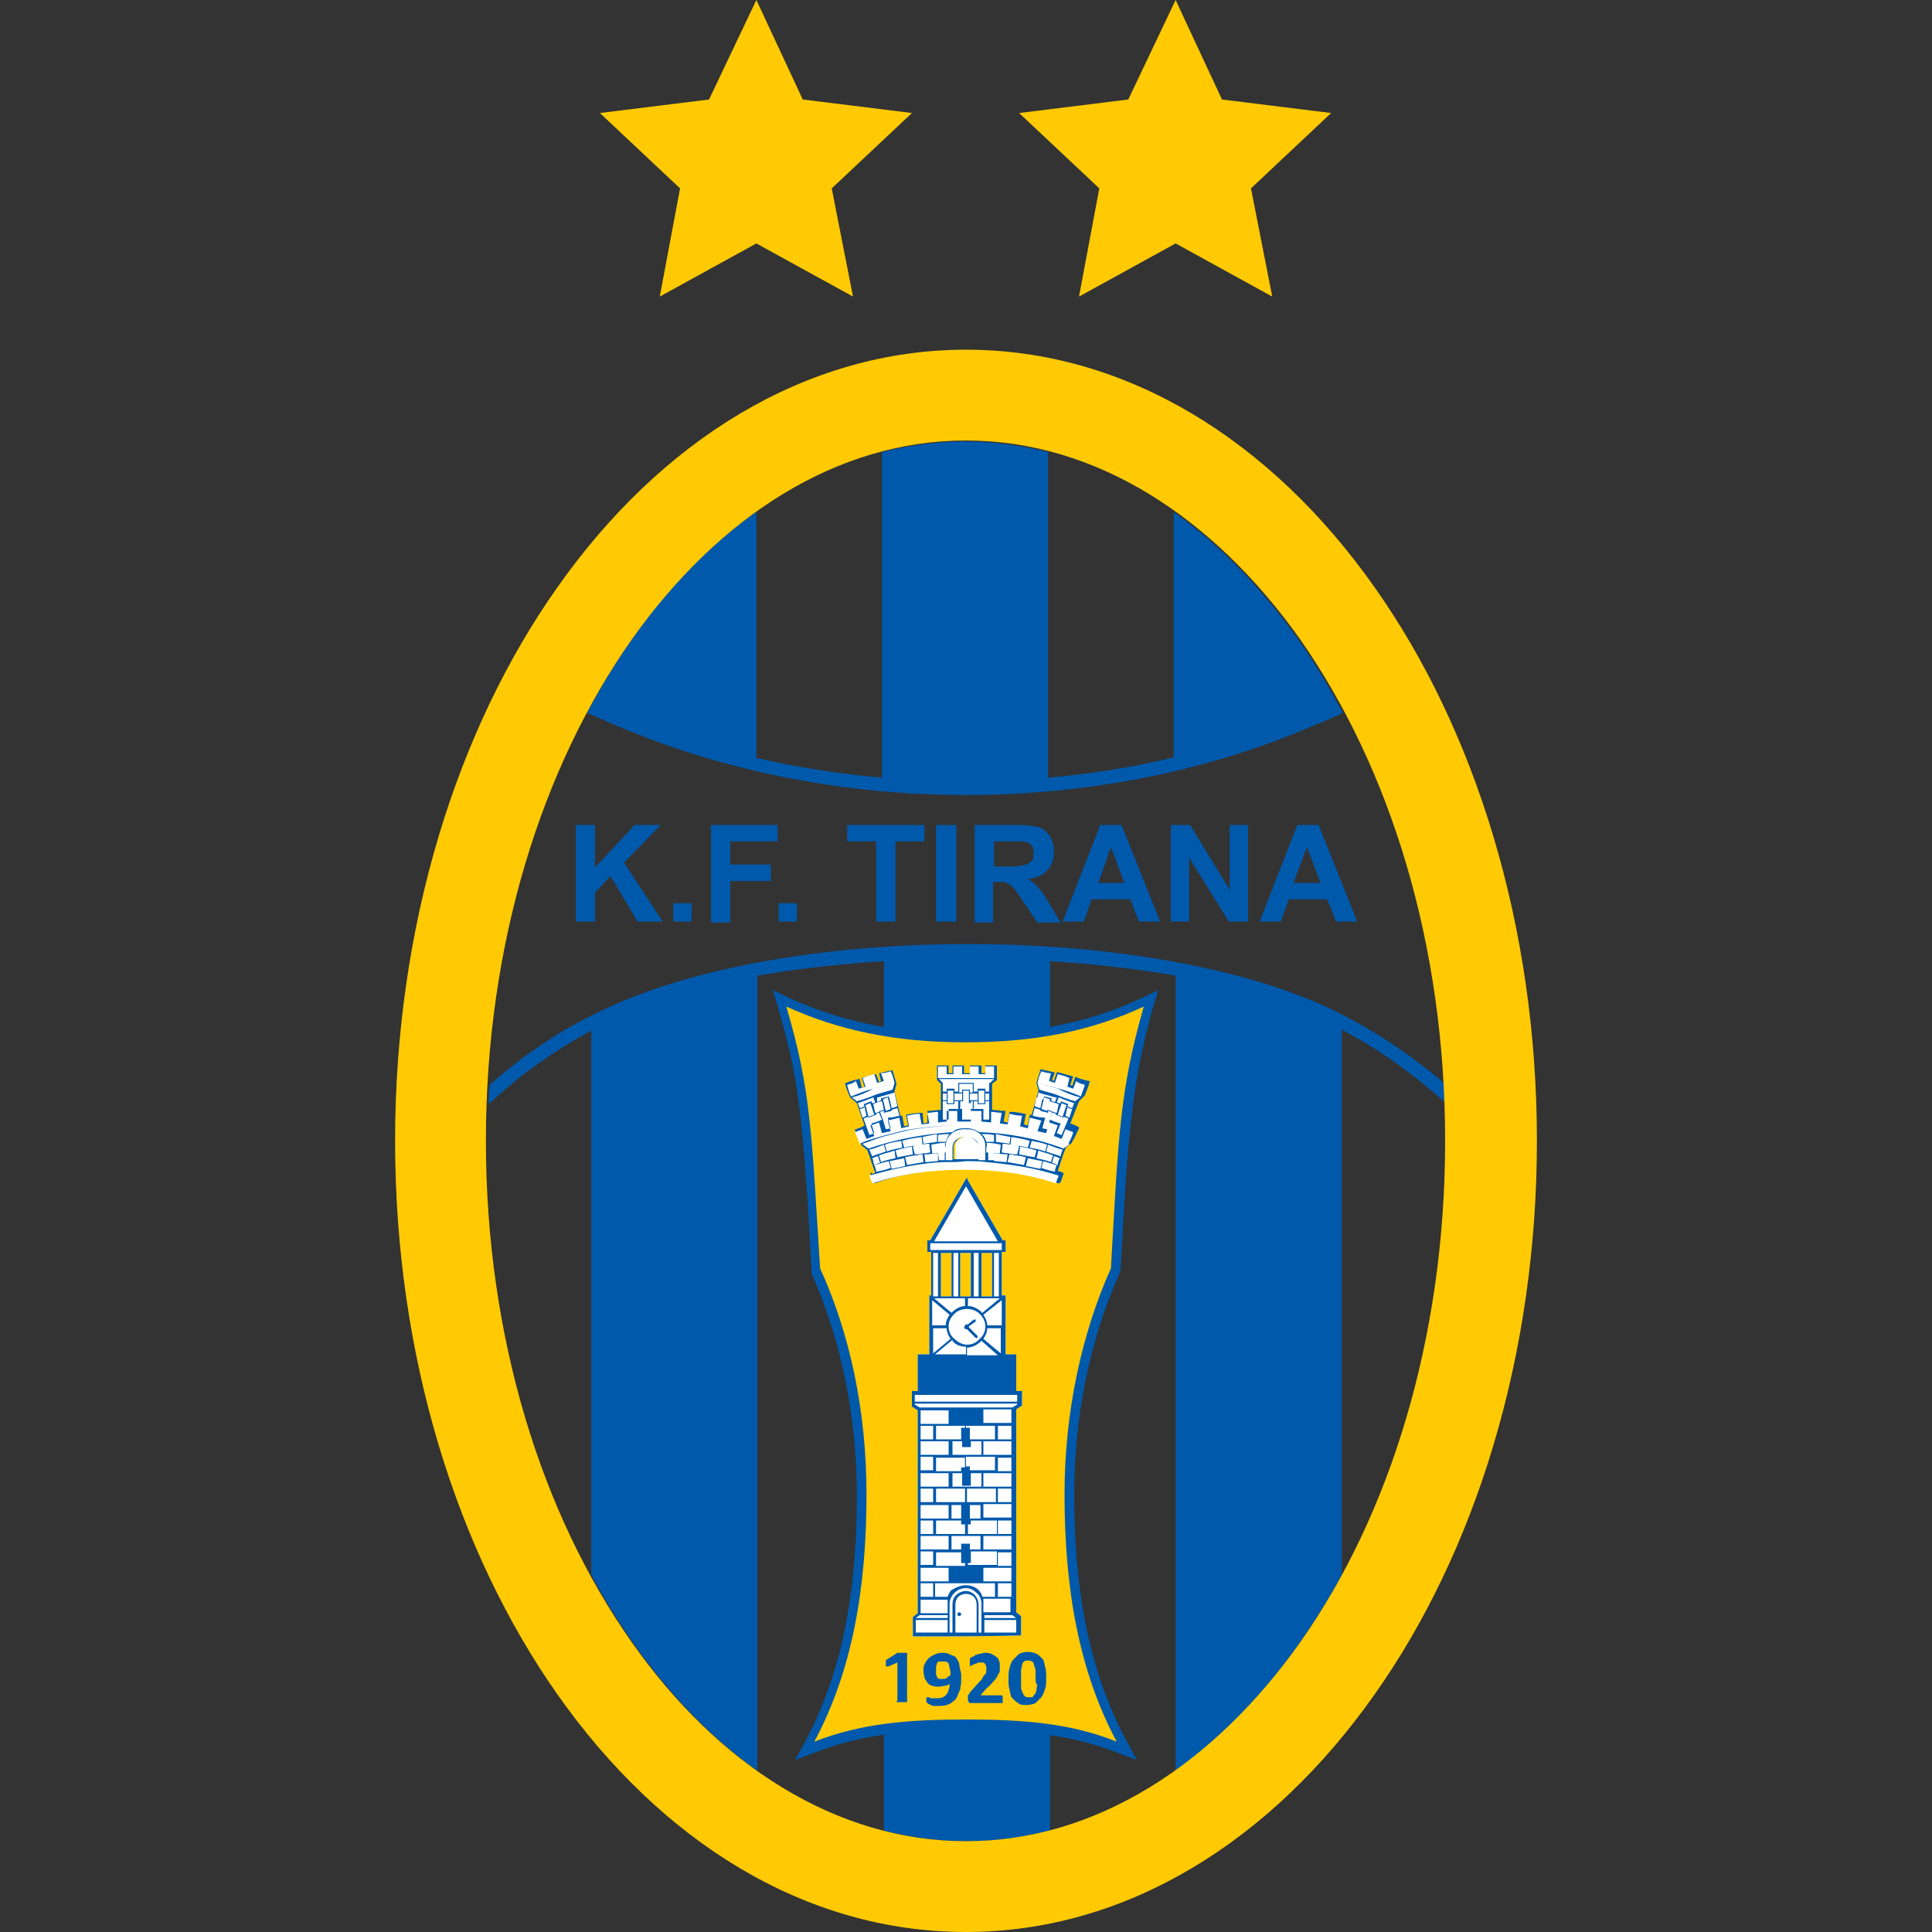 <?xml version="1.0" encoding="utf-8"?>
<!-- Generator: Adobe Illustrator 21.1.0, SVG Export Plug-In . SVG Version: 6.00 Build 0)  -->
<svg version="1.1" id="Layer_1" xmlns="http://www.w3.org/2000/svg" xmlns:xlink="http://www.w3.org/1999/xlink" x="0px" y="0px"
	 viewBox="0 0 200 200" style="enable-background:new 0 0 200 200;" xml:space="preserve">
<rect x="0" y="0" width="200" height="200" fill="#333333" stroke="none"/>
<style type="text/css">
	.st0{fill:#0059AB;}
	.st1{fill:#FFCA03;}
	.st2{fill:#FFFFFF;}
</style>
<g id="_x3C_Group_x3E_">
	<path class="st0" d="M138.9,106.6V163c-1.3,2.5-2.8,4.8-4.3,7c-3.8,5.4-8.1,9.9-12.9,13.3V101c-4-0.7-8.4-1.2-13-1.5v90
		c-2.8,0.7-5.7,1.1-8.6,1.1c-2.9,0-5.8-0.4-8.6-1.1v-90c-4.7,0.3-9,0.8-13.1,1.5v82.3c-4.8-3.4-9.1-7.9-12.9-13.3
		c-1.5-2.2-3-4.5-4.3-7v-56.3c-3.7,2-7.3,4.5-10.6,7.6c0-0.7,0-1.3,0.1-2c3.6-3.2,7.4-5.7,11.4-7.6c19-9.3,57.2-9.3,76.2,0
		c4,2,7.8,4.5,11.4,7.6c0,0.7,0.1,1.3,0.1,2C146.2,111.1,142.7,108.6,138.9,106.6z M64.5,75.4c-1.3-0.5-2.5-1.1-3.7-1.6
		c0.2-0.4,0.4-0.9,0.7-1.3c1.2-2.2,2.5-4.3,3.9-6.3c3.7-5.4,8.1-9.8,12.9-13.2v25.4l-0.2,0c4.2,1,8.6,1.7,13.2,2.1V46.8
		c2.8-0.7,5.7-1.1,8.6-1.1c2.9,0,5.8,0.4,8.6,1.1v33.7c4.6-0.4,8.9-1.1,13-2.1V53c4.8,3.4,9.1,7.9,12.9,13.2c1.4,2,2.7,4.1,3.9,6.3
		l0,0c0.2,0.4,0.5,0.8,0.7,1.3c-1.2,0.6-2.5,1.1-3.7,1.6C113.5,84.6,86.5,84.6,64.5,75.4z"/>
	<path class="st1" d="M100,36.2c16.6,0,31.6,9.4,42.3,24.6c10.4,14.7,16.8,35,16.8,57.3c0,22.3-6.4,42.6-16.8,57.3
		C131.6,190.6,116.6,200,100,200c-16.7,0-31.6-9.4-42.3-24.6c-10.4-14.8-16.8-35-16.8-57.3c0-22.3,6.4-42.6,16.8-57.3
		C68.4,45.6,83.4,36.2,100,36.2z M134.6,66.2c-9-12.7-21.2-20.6-34.6-20.6c-13.4,0-25.6,7.9-34.6,20.6
		c-9.3,13.2-15.1,31.5-15.1,51.9s5.8,38.7,15.1,51.9c8.9,12.7,21.2,20.6,34.6,20.6c13.4,0,25.6-7.9,34.6-20.6
		c9.3-13.2,15-31.5,15-51.9S143.9,79.5,134.6,66.2z"/>
	<g>
		<path class="st0" d="M84,131.4c-0.2-3.8-0.4-7.6-0.7-11.3c-0.2-2.6-0.5-5.3-0.9-7.9c-0.4-2.6-1.1-5.2-1.8-7.7l-0.6-2l1.9,0.9
			c5.8,2.6,11.7,3.6,18.1,3.6c6.3,0,12.2-0.9,18-3.6l1.9-0.9l-0.6,2c-0.7,2.5-1.3,5.1-1.7,7.7c-0.4,2.6-0.7,5.3-0.9,7.9
			c-0.3,3.8-0.5,7.6-0.7,11.3v0.2l-0.1,0.2c-3.2,7.2-4.7,15.1-4.7,23c0,8.7,1.2,17.4,5.3,25.2l1.2,2.2l-2.4-0.9
			c-5-1.9-10.1-2.2-15.3-2.2c-5.3,0-10.4,0.3-15.3,2.2l-2.4,0.9l1.2-2.2c4.1-7.8,5.2-16.5,5.2-25.2c0-7.8-1.5-15.8-4.7-23l0-0.2
			L84,131.4z"/>
		<path class="st1" d="M100,178c-6,0-10.9,0.4-15.7,2.3c3.9-7.3,5.4-15.8,5.4-25.6c0-8.6-1.7-16.6-4.8-23.4
			c-0.9-13.9-0.9-18.3-3.5-27.1c5.3,2.4,11.1,3.7,18.5,3.7c7.4,0,13.1-1.2,18.5-3.7c-2.5,8.8-2.6,13.2-3.4,27.1
			c-3,6.7-4.8,14.8-4.8,23.4c0,9.8,1.5,18.3,5.4,25.6C110.9,178.4,106,178,100,178z"/>
	</g>
	<g>
		<path class="st2" d="M94.5,169.4v-2L95,167v-21l-0.6-0.4V144H95v-3.8h1.2v-6.1h0.2v-4.5H96v-1.2h0.3l3.6-6.2l0.2-0.3l0.1,0.3
			l3.6,6.2h0.3v1.2h-0.4v4.5h0.4v6.1h1.1v3.8h0.6v1.5l-0.6,0.4v21l0.5,0.4v2C101.8,169.4,98.2,169.4,94.5,169.4z M102.7,129.7h-1.1
			v4.5h1.1V129.7z M98.5,129.7h-1.1v4.5h1.1V129.7z M100.5,129.7h-1.1v4.5h1.1V129.7z"/>
		<path class="st0" d="M103.1,141.2v1.3h-3v-1.3H103.1z M104.7,144.1h-2.9v-1.4h2.9V144.1z M95.3,142.7h2.9v1.4h-2.9V142.7z
			 M95.3,141.2h1.3v1.3h-1.3V141.2z M104.7,140.9h-9.3v-0.4c3.1,0,6.2,0,9.3,0V140.9z M103.3,142.5v-1.3h1.4v1.3H103.3z M96.9,142.5
			v-1.3h3v1.3H96.9z M101.5,162.3v1.4h-3v-1.4H101.5z M101.5,145.9v1.4h-3v-1.4H101.5z M101.5,142.7v1.4h-3v-1.4H101.5z M94.7,145.1
			h10.6v-0.7c-3.5,0-7.1,0-10.6,0V145.1z M100.1,154.1v1.4h3v-1.4H100.1z M99.9,155.5v-1.4h-3v1.4H99.9z M101.1,169v-2.9
			c0-0.3-0.1-0.6-0.3-0.8l0,0c-0.2-0.2-0.5-0.3-0.8-0.3l0,0c-0.3,0-0.6,0.1-0.8,0.3l0,0c-0.2,0.2-0.3,0.5-0.3,0.8v2.9
			C99.7,169,100.4,169,101.1,169z M104.7,163.9h-1.4v1.4h1.4V163.9z M104.7,162.3h-2.9v1.4h2.9V162.3z M104.7,160.7h-1.4v1.4h1.4
			V160.7z M104.7,159h-2.9v1.4h2.9V159z M104.7,157.4h-1.4v1.4h1.4V157.4z M104.7,155.7h-2.9v1.4h2.9V155.7z M104.7,154.1h-1.4v1.4
			h1.4V154.1z M104.7,152.5h-2.9v1.4h2.9V152.5z M104.7,150.9h-1.4v1.4h1.4V150.9z M104.7,149.2h-2.9v1.4h2.9V149.2z M104.7,147.6
			h-1.4v1.4h1.4V147.6z M104.7,145.9h-2.9v1.4h2.9V145.9z M95.2,145.7h9.6l0.5-0.3v-0.1H94.7v0.1L95.2,145.7z M95.3,147.4h2.9v-1.4
			h-2.9V147.4z M95.3,149h1.3v-1.4h-1.3V149z M95.3,150.6h2.9v-1.4h-2.9V150.6z M95.3,152.2h1.3v-1.4h-1.3V152.2z M95.3,153.9h2.9
			v-1.4h-2.9V153.9z M95.3,155.5h1.3v-1.4h-1.3V155.5z M95.3,157.2h2.9v-1.4h-2.9V157.2z M95.3,158.8h1.3v-1.4h-1.3V158.8z
			 M95.3,160.4h2.9V159h-2.9V160.4z M95.3,162h1.3v-1.4h-1.3V162z M95.3,163.7h2.9v-1.4h-2.9V163.7z M95.3,165.3h1.3v-1.4h-1.3
			V165.3z M95.3,167h2.8v-1c0-0.1,0-0.3,0-0.4h-2.8V167z M94.8,167.5h3.3v-0.3h-2.9L94.8,167.5z M98.1,169v-1.3h-3.3v1.3H98.1z
			 M101.6,169v-3c0-0.4-0.2-0.9-0.5-1.1l0,0c-0.3-0.3-0.7-0.5-1.1-0.5c-0.5,0-0.9,0.2-1.2,0.5l0,0c-0.3,0.3-0.5,0.7-0.5,1.1v3h0.3
			v-2.9c0-0.4,0.1-0.7,0.4-1l0,0c0.2-0.2,0.6-0.4,1-0.4l0,0c0.4,0,0.7,0.2,0.9,0.4l0,0c0.2,0.2,0.4,0.6,0.4,1v2.9H101.6z
			 M94.5,169.4v-2L95,167v-21l-0.6-0.4V144H95v-3.8h1.2v-6.1h0.2v-4.5H96v-1.2h0.3l3.6-6.2l0.2-0.3l0.1,0.3l3.6,6.2h0.3v1.2h-0.4
			v4.5h0.4v6.1h1.1v3.8h0.6v1.5l-0.6,0.4v21l0.5,0.4v2C101.8,169.4,98.2,169.4,94.5,169.4z M105.2,167.7h-3.3v1.3h3.3V167.7z
			 M104.8,167.2h-2.9v0.3h3.3L104.8,167.2z M101.8,165.5c0,0.2,0,0.3,0,0.4v1h2.8v-1.4H101.8z M100,164.1c0.5,0,1,0.2,1.3,0.5l0,0
			c0.2,0.2,0.3,0.4,0.4,0.7h1.3v-1.4h-6.2v1.4h1.3c0.1-0.3,0.2-0.5,0.4-0.7l0,0C99,164.3,99.5,164.1,100,164.1z M99.9,161.8h-0.4
			v-1.1h-2.6v1.4h3V161.8z M100.5,160.7v1.1h-0.3v0.2h3v-1.4H100.5z M99.5,159.8h0.9v0.6h1.1V159h-3v1.4h1V159.8z M99.9,157.8h-0.4
			v-0.4h-2.6v1.4h3V157.8z M100.5,157.4v0.4h-0.3v1h3v-1.4H100.5z M99.5,155.8h0.9v1.4h1.1v-1.4h-3v1.4h1V155.8z M100.5,152.5v1.3
			h-0.9v-1.3h-1v1.4h3v-1.4H100.5z M100.1,151.8h0.3v0.4h2.6v-1.4h-3V151.8z M100.5,149.2v0.6h-0.9v-0.6h-1v1.4h3v-1.4H100.5z
			 M100.1,147.8h0.3v1.2h2.6v-1.4h-3V147.8z M99.5,147.8h0.4v-0.2h-3v1.4h2.6V147.8z M99.3,166.9c0.1,0,0.2,0.1,0.2,0.2
			c0,0.1-0.1,0.2-0.2,0.2s-0.2-0.1-0.2-0.2C99.1,167,99.2,166.9,99.3,166.9z M99.9,148.1h0.2v1.3h-0.2V148.1z M99.9,152.2h0.2v1.3
			h-0.2V152.2z M99.9,156.1h0.2v1.3h-0.2V156.1z M99.9,160.2h0.2v1.3h-0.2V160.2z M99.9,151.8v-0.9h-3v1.4h2.6v-0.4H99.9z
			 M101.4,136c-0.3-0.3-0.8-0.5-1.3-0.5c-0.5,0-1,0.2-1.3,0.5c-0.4,0.4-0.6,0.8-0.6,1.3c0,0.5,0.2,1,0.6,1.3
			c0.3,0.3,0.8,0.6,1.3,0.6c0.5,0,1-0.2,1.3-0.6c0.4-0.3,0.6-0.8,0.6-1.3C102,136.8,101.8,136.4,101.4,136z M98.5,135.9
			C98.5,135.9,98.6,135.9,98.5,135.9L98.5,135.9c0.4-0.4,0.9-0.7,1.4-0.7v-0.8h-3.2L98.5,135.9z M97.9,137.2c0-0.4,0.2-0.8,0.4-1.1
			l-1.8-1.5v2.6H97.9z M98.4,138.6c-0.2-0.3-0.4-0.7-0.4-1.1h-1.4v2.6L98.4,138.6z M99.9,139.4c-0.5,0-1-0.2-1.3-0.6h0
			c0,0,0,0,0-0.1l-1.8,1.5h3.1h0.1V139.4z M101.6,138.8C101.6,138.8,101.6,138.8,101.6,138.8L101.6,138.8c-0.4,0.4-0.9,0.7-1.5,0.7
			v0.8h0h3.2L101.6,138.8z M102.2,137.5c0,0.4-0.2,0.8-0.4,1.1l1.8,1.5v-2.6H102.2z M101.8,136.1c0.2,0.3,0.4,0.7,0.4,1.1h1.5v-2.6
			L101.8,136.1z M100.2,135.2c0.6,0,1,0.3,1.4,0.6l0,0c0,0,0,0.1,0.1,0.1l1.8-1.5h-3.3V135.2z M100.1,137.1c0,0,0.1,0,0.1,0l0.6-0.5
			c0,0,0.1,0,0.2,0c0,0,0,0.1,0,0.2l-0.7,0.5c0,0,0,0,0,0c0,0,0,0,0,0.1l0.9,0.9c0,0.1,0,0.1,0,0.2c0,0-0.1,0-0.2,0l-0.9-0.9
			c0,0,0,0-0.1,0c-0.1,0-0.2-0.1-0.2-0.2C99.9,137.2,99.9,137.1,100.1,137.1z M99.2,134.2v-4.5h-0.5v4.5H99.2z M103.4,134.2v-4.5
			h-0.5v4.5H103.4z M97.1,134.2v-4.5h-0.5v4.5H97.1z M101.3,134.2v-4.5h-0.5v4.5H101.3z M98.5,129.7h-1.1v4.5h1.1V129.7z
			 M100.5,129.7h-1.1v4.5h1.1V129.7z M102.7,129.7h-1.1v4.5h1.1V129.7z M96.3,129.4h7.4v-0.7h-7.4V129.4z M103.3,128.5l-3.3-5.7
			l-3.3,5.7H103.3z"/>
	</g>
	<g>
		<path class="st0" d="M90.6,121.4c-0.3-0.8-0.5-1.5-0.8-2.3c-0.1-0.2-0.6-0.4-0.7-0.7c-0.2-0.5-0.4-1-0.6-1.4l0-0.1l0.1,0
			c0.3-0.1,0.6-0.2,0.9-0.4l-0.8-2.3l-0.7-0.6l0,0c-0.2-0.5-0.4-0.9-0.5-1.4l0-0.1l0.1,0c0.4-0.2,0.9-0.3,1.3-0.4l0.1,0l0.2,0.9
			l0.3-0.1l-0.3-0.9h0c0.5-0.2,1-0.3,1.5-0.4l0,0L91,112l0.2-0.1l-0.2-0.8l0,0c0.4-0.1,0.9-0.2,1.3-0.3h0.1l0,0
			c0.1,0.5,0.3,0.9,0.4,1.4l0,0l-0.2,0.8l0.6,2.5c0,0,0.1,0,0.1,0h0.1l0.2,1.1l0.4-0.1l-0.2-1.1h0c0.5-0.1,1.1-0.2,1.6-0.2l0.1,0
			l0.1,1.1l0.4-0.1L96,115h0.1c0.4,0,0.9-0.1,1.3-0.1v-2.7l-0.4-0.4v-1.5h1.2v0.8h0.4v-0.8h1.2v0.8h0.3h0.3v-0.8h1.2v0.8h0.4v-0.8
			h1.2v1.5l-0.5,0.4v2.7c0.4,0,0.9,0.1,1.3,0.1h0.1l-0.2,1.1l0.4,0.1l0.2-1.1l0.1,0c0.5,0,1,0.1,1.5,0.2h0.1l-0.2,1.1l0.4,0.1
			l0.2-1.1h0.1c0,0,0.1,0,0.1,0l0.7-2.5l-0.2-0.8l0,0c0.1-0.5,0.3-0.9,0.4-1.4v0h0.1c0.4,0.1,0.9,0.2,1.3,0.3l0.1,0l-0.3,0.8
			l0.2,0.1l0.3-0.9l0.1,0c0.5,0.1,1,0.3,1.5,0.4h0.1l-0.3,0.9l0.2,0.1l0.3-0.9l0.1,0c0.4,0.2,0.9,0.3,1.3,0.4l0.1,0l0,0.1
			c-0.1,0.4-0.3,0.9-0.5,1.4l0,0l-0.6,0.6l-0.9,2.3c0.3,0.1,0.6,0.2,0.9,0.4l0,0v0.1c-0.2,0.4-0.4,0.9-0.7,1.4
			c-0.1,0.3-0.6,0.4-0.7,0.7c-0.3,0.7-0.5,1.5-0.8,2.3c0.2,0.1,0.4,0.1,0.5,0.2h0.1l0,0.1c-0.1,0.3-0.2,0.7-0.4,1v0h-0.1
			c-3-1-6.3-1.5-9.5-1.5c-3.3,0-6.5,0.4-9.6,1.5h0l0,0c-0.1-0.3-0.2-0.7-0.4-1l0-0.1h0.1C90.3,121.6,90.4,121.5,90.6,121.4z
			 M100,117.7h-0.2c-0.3,0-0.6,0.1-0.8,0.4c0,0,0,0.1-0.1,0.1c-0.1,0.2-0.2,0.3-0.2,0.5v1.3c0.4,0,0.8,0,1.2,0c0.4,0,0.8,0,1.1,0
			v-1.3c0-0.2,0-0.3-0.1-0.5c0,0-0.1-0.1-0.1-0.1c-0.2-0.2-0.5-0.4-0.8-0.4H100z"/>
		<path class="st2" d="M100,111.6h-2.9v-1.2H98v0.8h0.7v-0.8h0.9v0.8c0.2,0,0.2,0,0.4,0c0.2,0,0.2,0,0.4,0v-0.8h0.9v0.8h0.7v-0.8
			h0.9v1.2H100z M100,112.9h0.3v1.3H100h-0.3v-1.3H100z M100,120.2c0.7,0,1.4,0,2.1,0.1h0c2.2,0.2,4.4,0.5,6.5,1.1h0
			c0.3,0.1,0.7,0.2,1,0.3c-0.1,0.2-0.2,0.5-0.3,0.8c-3-1-6.1-1.4-9.3-1.4c0,0-0.1,0-0.2,0c-0.1,0-0.2,0-0.2,0
			c-3.1,0-6.3,0.4-9.3,1.4c-0.1-0.2-0.2-0.5-0.3-0.8c0.4-0.1,0.7-0.2,1.1-0.3l0,0c2.2-0.6,4.4-1,6.5-1.1h0
			C98.6,120.3,99.3,120.3,100,120.2z M101.3,112.9h0.6v1.3h-0.6V112.9z M109.9,114.2l0.5,0.2l-0.4,1.2l-0.5-0.2L109.9,114.2z
			 M108.1,113.6l0.6,0.2l-0.3,1.2l-0.6-0.2L108.1,113.6z M101.2,113H101h-0.1h-0.1v-0.9h1.6v0.9H102v-0.3h-0.8V113z M101,113.2h0.2
			v0.7H101h-0.1h-0.4h-0.1v-0.7h0.1h0.4H101z M102,113.2h0.4v0.7H102V113.2z M100,112.2h0.7v0.9h-0.3v-0.3H100h-0.4v0.3h-0.3v-0.9
			H100z M100,116.1h0.5V115c0.4,0,0.7,0,1.1,0v1.1l1,0.1v-1.1c0.4,0,0.7,0.1,1.1,0.1l-0.2,1.1l0.8,0.1l0.2-1.1
			c0.4,0.1,0.9,0.2,1.3,0.2l-0.2,1.1l0.8,0.2l0.2-1.1c0.4,0.1,0.8,0.2,1.2,0.3l-0.4,1.1l0.9,0.2l0.3-1.1c0.4,0.1,0.6,0.2,0.9,0.3
			l-0.4,1.1l0.8,0.3l0.4-1c0.3,0.1,0.5,0.2,0.8,0.3c-0.1,0.4-0.3,0.8-0.5,1.2c-0.7-0.2-1.3-0.4-2-0.7c-1-0.3-1.9-0.5-2.7-0.7
			c-1.1-0.2-2.1-0.3-3.2-0.4c-0.9-0.1-1.9-0.1-2.9-0.1c-1,0-2,0-2.9,0.1c-1.1,0.1-2.1,0.2-3.2,0.4c-0.7,0.2-1.7,0.4-2.7,0.7
			c-0.7,0.2-1.4,0.4-2,0.7c-0.2-0.4-0.3-0.8-0.5-1.2c0.3-0.1,0.5-0.2,0.8-0.3l0.4,1l0.8-0.3l-0.4-1.1c0.4-0.1,0.6-0.2,0.9-0.3
			l0.3,1.1l0.9-0.2l-0.3-1.1c0.4-0.1,0.8-0.2,1.2-0.3l0.2,1.1l0.8-0.2l-0.2-1.1c0.4-0.1,0.9-0.2,1.3-0.2l0.2,1.1l0.8-0.1l-0.2-1.1
			c0.4,0,0.7-0.1,1.1-0.1l0,1.1l0.9-0.1V115c0.4,0,0.7,0,1.1,0v1.1H100z M100,116.5c1,0,2,0,2.9,0.1c1.1,0.1,2.1,0.2,3.2,0.4
			c0.7,0.2,1.7,0.4,2.6,0.7c0.7,0.2,1.4,0.4,2,0.7l0,0c-0.1,0.2-0.4,0.3-0.6,0.5c-2.9-1.1-5.8-1.6-8.7-1.7c-0.4-0.2-0.8-0.4-1.2-0.4
			H100h-0.2c-0.5,0-0.9,0.1-1.2,0.4c-2.9,0.2-5.8,0.7-8.7,1.7c-0.2-0.2-0.5-0.3-0.6-0.5v0c0.7-0.2,1.3-0.5,2-0.7
			c1-0.3,2-0.5,2.7-0.7c1.1-0.2,2.1-0.3,3.1-0.4C98.1,116.5,99,116.5,100,116.5z M110,119C110,119,110,119.1,110,119
			c-0.1,0.3-0.2,0.5-0.2,0.7c-0.5-0.2-1-0.3-1.5-0.5l0.2-0.7C109,118.7,109.5,118.9,110,119z M108.4,118.5l-0.2,0.7
			c-0.5-0.2-1.1-0.3-1.6-0.4l0.2-0.7C107.3,118.2,107.9,118.3,108.4,118.5z M106.6,118.1l-0.2,0.7c-0.4-0.1-0.9-0.2-1.3-0.2
			c-0.2,0-0.4-0.1-0.5-0.1l0.1-0.8C105.3,117.8,106,117.9,106.6,118.1z M104.6,117.7l-0.1,0.7c-0.4-0.1-0.9-0.1-1.4-0.2l0-0.8
			C103.6,117.5,104,117.6,104.6,117.7z M102.9,117.5l0,0.7c-0.3,0-0.5,0-0.8,0c-0.1-0.3-0.2-0.6-0.5-0.8
			C102.1,117.4,102.5,117.4,102.9,117.5z M109.1,119.7c0.2,0,0.4,0.1,0.6,0.2c-0.1,0.2-0.2,0.4-0.2,0.7c-0.2-0.1-0.4-0.2-0.6-0.2
			L109.1,119.7z M107.5,119.1c0.5,0.2,1,0.3,1.5,0.5l-0.2,0.7c-0.5-0.2-1.1-0.3-1.5-0.4L107.5,119.1z M105.6,118.7
			c0.6,0.1,1.1,0.2,1.7,0.4l-0.2,0.7c-0.6-0.1-1.1-0.2-1.6-0.3L105.6,118.7z M103.8,118.4c0.4,0,0.9,0.1,1.3,0.2
			c0.2,0,0.3,0,0.4,0.1l-0.2,0.8c-0.1,0-0.2,0-0.3,0c-0.4-0.1-0.9-0.1-1.3-0.2L103.8,118.4z M102.1,118.3c0.5,0,1.1,0.1,1.5,0.2
			l-0.1,0.9c-0.5,0-0.9-0.1-1.4-0.1v-0.5C102.2,118.5,102.2,118.4,102.1,118.3z M108,120.2c0.4,0.1,0.9,0.3,1.4,0.4
			c-0.1,0.2-0.2,0.5-0.2,0.7c-0.4-0.1-0.9-0.2-1.4-0.4L108,120.2z M106.4,119.9c0.5,0.1,1,0.2,1.5,0.3l-0.2,0.8
			c-0.5-0.1-1-0.2-1.5-0.3L106.4,119.9z M104.5,119.5c0.2,0,0.3,0,0.5,0.1c0.4,0,0.8,0.1,1.2,0.2l-0.2,0.8c-0.6-0.1-1.1-0.2-1.7-0.3
			L104.5,119.5z M102.9,119.4c0.5,0,0.9,0.1,1.4,0.1l-0.1,0.8c-0.4,0-0.9-0.1-1.3-0.1L102.9,119.4z M102.2,119.3c0.2,0,0.4,0,0.7,0
			l0,0.8c-0.2,0-0.4,0-0.6,0V119.3z M100,116.9h0.2c1,0,1.8,0.8,1.8,1.7v1.5c-0.2,0-0.4,0-0.7,0v-1.3c0-0.7-0.5-1.1-1.2-1.1H100
			h-0.2c-0.7,0-1.2,0.5-1.2,1.1v1.3c-0.2,0-0.4,0-0.7,0v-1.5c0-1,0.9-1.7,1.9-1.7H100z M100,117.7h0.1c0.3,0,0.7,0.1,0.9,0.4
			c0,0,0,0,0.1,0.1c0.1,0.2,0.2,0.3,0.2,0.5v0.3v0.1v0.9c-0.4,0-0.8,0-1.2,0c-0.4,0-0.8,0-1.2,0v-0.9V119v-0.3c0-0.2,0-0.4,0.1-0.5
			c0.1-0.1,0.1-0.1,0.1-0.1c0.2-0.2,0.5-0.4,0.8-0.4H100z M100.4,114h0.3v0.8c-0.1,0-0.2,0-0.2,0v1.1H100h-0.4v-1.1
			c-0.1,0-0.2,0-0.2,0V114h0.3v0.2h0.4h0.4V114z M102.4,114v0.9v1l0,0l-0.6,0v-1.1c-0.3,0-0.7,0-1,0V114h0.2h0.2v0.3h0.8V114H102.4z
			 M102.9,111.7l-0.4,0.4H100h-2.4l-0.4-0.4h2.9H102.9z M106.9,115.5l0.2-0.8c0.2,0.1,0.4,0.1,0.6,0.2l0,0.1l0.8,0.2l0-0.2
			c0.1,0,0.2,0.1,0.4,0.1l0,0l-0.2,0.8l0,0l-0.3,1l-0.5-0.1l0.3-1.1C107.7,115.7,107.3,115.6,106.9,115.5z M110.6,115.8l-0.7,1.7
			l-0.5-0.2l0.4-1c-0.4-0.1-0.7-0.2-1.1-0.4l0.2-0.7c0.1,0,0.2,0,0.4,0.1l0,0.1l0.8,0.3l0-0.1C110.3,115.7,110.5,115.7,110.6,115.8z
			 M107.7,114.7c-0.2,0-0.4-0.1-0.6-0.2l0.2-0.9c0.2,0,0.4,0.1,0.6,0.2L107.7,114.7z M109.4,115.2c-0.2,0-0.4-0.1-0.6-0.2
			c-0.1,0-0.2-0.1-0.4-0.1l0.2-0.9c0.2,0,0.3,0.1,0.4,0.1c0.2,0.1,0.4,0.1,0.6,0.2L109.4,115.2z M111,114.8l-0.3,0.9
			c-0.2-0.1-0.3-0.1-0.4-0.2l0.2-0.9C110.6,114.7,110.8,114.8,111,114.8z M109.2,114.1L109.2,114.1c-0.2-0.1-0.3-0.1-0.4-0.2
			l0.1-0.2l-0.8-0.2l-0.1,0.3c-0.2,0-0.4-0.1-0.6-0.2l0.1-0.5c0.6,0.2,1.1,0.3,1.7,0.5c0,0,0.1,0,0.2,0L109.2,114.1z M111.2,114.2
			l-0.2,0.5c-0.2,0-0.3-0.1-0.5-0.2l0.1-0.2l-0.8-0.3l0,0.2c-0.2,0-0.2,0-0.4-0.1l0.2-0.5C110.1,113.8,110.6,114,111.2,114.2z
			 M111.8,113.6l-0.5,0.4c-0.7-0.2-1.3-0.4-2-0.7c-0.6-0.2-1.1-0.3-1.7-0.5l-0.2-0.7c0.7,0.2,1.4,0.4,2.1,0.6
			C110.3,113.1,111,113.4,111.8,113.6z M112.3,112.3c-0.1,0.4-0.3,0.8-0.4,1.2c-0.7-0.3-1.5-0.6-2.3-0.8c-0.7-0.2-1.5-0.4-2.2-0.6
			c0.1-0.4,0.2-0.8,0.4-1.2c0.3,0.1,0.7,0.2,1,0.2l-0.2,0.8l0.6,0.2l0.3-0.9c0.4,0.1,0.8,0.2,1.2,0.4l-0.2,0.9l0.6,0.2l0.3-0.8
			C111.6,112.1,111.9,112.2,112.3,112.3z M98.7,112.9h-0.6v1.3h0.6V112.9z M90.1,114.2l-0.5,0.2l0.3,1.2l0.6-0.2L90.1,114.2z
			 M91.9,113.6l-0.5,0.2l0.3,1.2l0.5-0.2L91.9,113.6z M98.8,113H99h0.1h0.1v-0.9h-1.6v0.9H98v-0.3h0.8V113z M99,113.2h-0.2v0.7H99
			h0.1h0.4h0.1v-0.7h-0.1h-0.4H99z M98,113.2h-0.4v0.7H98V113.2z M90,119C90,119,90,119.1,90,119c0.1,0.3,0.2,0.5,0.3,0.7
			c0.4-0.2,0.9-0.3,1.4-0.5l-0.2-0.7C91,118.7,90.5,118.9,90,119z M91.6,118.5l0.2,0.7c0.5-0.2,1.1-0.3,1.6-0.4l-0.1-0.7
			C92.7,118.2,92.1,118.3,91.6,118.5z M93.4,118.1l0.2,0.7c0.4-0.1,0.9-0.2,1.3-0.2c0.2,0,0.4-0.1,0.6-0.1l-0.1-0.8
			C94.7,117.8,94,117.9,93.4,118.1z M95.5,117.7l0.1,0.7c0.5-0.1,1-0.1,1.4-0.2l0-0.8C96.4,117.5,96,117.6,95.5,117.7z M97.1,117.5
			l0,0.7c0.2,0,0.5,0,0.8,0c0.1-0.3,0.2-0.6,0.4-0.8C97.9,117.4,97.5,117.4,97.1,117.5z M90.9,119.7c-0.2,0-0.4,0.1-0.6,0.2
			c0.1,0.2,0.1,0.4,0.2,0.7c0.2-0.1,0.4-0.2,0.6-0.2L90.9,119.7z M92.6,119.1c-0.5,0.2-1.1,0.3-1.6,0.5l0.2,0.7
			c0.5-0.2,1-0.3,1.5-0.4L92.6,119.1z M94.4,118.7c-0.6,0.1-1.1,0.2-1.7,0.4l0.2,0.7c0.5-0.1,1.1-0.2,1.6-0.3L94.4,118.7z
			 M96.2,118.4c-0.4,0-0.9,0.1-1.3,0.2c-0.1,0-0.2,0-0.4,0.1l0.2,0.8c0.1,0,0.2,0,0.3,0c0.4-0.1,0.9-0.1,1.3-0.2L96.2,118.4z
			 M97.9,118.3c-0.5,0-1,0.1-1.5,0.2l0.1,0.9c0.5,0,0.9-0.1,1.4-0.1v-0.5C97.8,118.5,97.8,118.4,97.9,118.3z M92,120.2
			c-0.5,0.1-1,0.3-1.5,0.4c0.1,0.2,0.2,0.5,0.2,0.7c0.5-0.1,1-0.2,1.5-0.4L92,120.2z M93.6,119.9c-0.5,0.1-1,0.2-1.5,0.3l0.2,0.8
			c0.5-0.1,1-0.2,1.4-0.3L93.6,119.9z M95.5,119.5c-0.2,0-0.4,0-0.5,0.1c-0.4,0-0.9,0.1-1.3,0.2l0.2,0.8c0.6-0.1,1.1-0.2,1.7-0.3
			L95.5,119.5z M97.1,119.4c-0.4,0-0.9,0.1-1.4,0.1l0.1,0.8c0.4,0,0.9-0.1,1.3-0.1L97.1,119.4z M97.8,119.3c-0.2,0-0.4,0-0.7,0
			l0.1,0.8c0.2,0,0.4,0,0.6,0V119.3z M97.6,114v0.9v1h0l0.6,0v-1.1c0.3,0,0.7,0,1,0V114H99h-0.2v0.3H98V114H97.6z M93.1,115.5
			l-0.2-0.8c-0.2,0.1-0.4,0.1-0.6,0.2l0,0.1l-0.8,0.2l0-0.2c-0.2,0-0.3,0.1-0.4,0.1l0,0l0.3,0.8l0,0l0.3,1l0.5-0.1l-0.3-1.1
			C92.3,115.7,92.7,115.6,93.1,115.5z M89.4,115.8l0.6,1.7l0.5-0.2l-0.3-1c0.4-0.1,0.7-0.2,1.1-0.4l-0.3-0.7c-0.1,0-0.2,0-0.3,0.1
			l0,0.1l-0.8,0.3l0-0.1C89.7,115.7,89.5,115.7,89.4,115.8z M92.3,114.7c0.2,0,0.4-0.1,0.6-0.2l-0.2-0.9c-0.2,0-0.4,0.1-0.6,0.2
			L92.3,114.7z M90.6,115.2c0.2,0,0.4-0.1,0.5-0.2c0.1,0,0.3-0.1,0.4-0.1l-0.2-0.9c-0.1,0-0.3,0.1-0.4,0.1c-0.2,0.1-0.4,0.1-0.5,0.2
			L90.6,115.2z M89,114.8l0.3,0.9c0.2-0.1,0.3-0.1,0.4-0.2l-0.2-0.9C89.4,114.7,89.2,114.8,89,114.8z M90.8,114.1L90.8,114.1
			c0.2-0.1,0.3-0.1,0.4-0.2l0-0.2l0.8-0.2l0.1,0.3c0.2,0,0.4-0.1,0.6-0.2l-0.1-0.5c-0.6,0.2-1.1,0.3-1.7,0.5c0,0-0.1,0-0.1,0
			L90.8,114.1z M88.8,114.2l0.2,0.5c0.2,0,0.3-0.1,0.5-0.2l-0.1-0.2l0.8-0.3l0.1,0.2c0.1,0,0.2,0,0.3-0.1l-0.2-0.5
			C89.9,113.8,89.4,114,88.8,114.2z M88.2,113.6l0.5,0.4c0.7-0.2,1.3-0.4,2-0.7c0.6-0.2,1.1-0.3,1.7-0.5l0.2-0.7
			c-0.7,0.2-1.4,0.4-2.2,0.6C89.7,113.1,89,113.4,88.2,113.6z M87.7,112.3c0.1,0.4,0.2,0.8,0.4,1.2c0.8-0.3,1.5-0.6,2.3-0.8
			c0.7-0.2,1.5-0.4,2.2-0.6c-0.1-0.4-0.2-0.8-0.4-1.2c-0.3,0.1-0.7,0.2-1,0.2l0.3,0.8l-0.7,0.2l-0.3-0.9c-0.4,0.1-0.8,0.2-1.2,0.4
			l0.3,0.9l-0.7,0.2l-0.3-0.8C88.4,112.1,88.1,112.2,87.7,112.3z"/>
	</g>
	<path class="st0" d="M59.6,95.4v-10h2v4.4l4.1-4.4h2.7l-3.8,3.9l4,6.1H66l-2.8-4.7l-1.6,1.7v3H59.6z M69.7,95.4v-1.9h1.9v1.9H69.7z
		 M73.6,95.4v-10h6.9v1.7h-4.9v2.4h4.2v1.7h-4.2v4.3H73.6z M80.6,95.4v-1.9h1.9v1.9H80.6z M90.7,95.4v-8.3h-3v-1.7h8v1.7h-3v8.3
		H90.7z M96.9,95.4v-10H99v10H96.9z M100.9,95.4v-10h4.3c1.1,0,1.8,0.1,2.3,0.2c0.5,0.2,0.9,0.5,1.2,1c0.3,0.5,0.4,1,0.4,1.6
		c0,0.8-0.2,1.4-0.7,1.9c-0.4,0.5-1.1,0.8-2,0.9c0.4,0.2,0.8,0.5,1.1,0.9c0.3,0.3,0.7,0.9,1.1,1.6l1.2,2h-2.4l-1.5-2.2
		c-0.5-0.8-0.9-1.3-1.1-1.5c-0.2-0.2-0.4-0.3-0.6-0.4c-0.2-0.1-0.6-0.1-1-0.1h-0.4v4.2H100.9z M102.9,89.7h1.5c1,0,1.6-0.1,1.8-0.2
		s0.4-0.2,0.6-0.4c0.2-0.2,0.2-0.4,0.2-0.8s-0.1-0.6-0.2-0.8c-0.2-0.2-0.4-0.3-0.8-0.4c-0.2,0-0.7,0-1.5,0h-1.6V89.7z M120.1,95.4
		h-2.2l-0.9-2.3H113l-0.8,2.3h-2.2l3.9-10h2.2L120.1,95.4z M116.4,91.4l-1.4-3.7l-1.3,3.7H116.4z M121.2,95.4v-10h2l4.1,6.7v-6.7
		h1.9v10h-2l-4.1-6.6v6.6H121.2z M140.5,95.4h-2.2l-0.9-2.3h-4l-0.8,2.3h-2.2l3.9-10h2.2L140.5,95.4z M136.7,91.4l-1.4-3.7l-1.4,3.7
		H136.7z"/>
	<path class="st0" d="M92.9,176.1v-0.6v-0.4v-0.5v-2.5l-0.9,0.4c-0.1,0-0.1,0-0.2,0c0,0-0.1,0-0.1,0c0,0,0-0.1,0-0.1
		c0-0.1,0-0.2,0-0.2s0-0.1,0-0.2c0,0,0-0.1,0-0.1c0,0,0,0,0,0c0,0,0,0,0.1-0.1l1.1-0.7c0,0,0,0,0.1,0c0,0,0,0,0.1,0c0,0,0.1,0,0.1,0
		s0.1,0,0.2,0c0.1,0,0.2,0,0.3,0c0,0,0.1,0,0.1,0c0,0,0.1,0,0.1,0c0,0,0,0,0,0.1v3.4v0.4v0.5v0.6v0.1v0c0,0,0,0-0.1,0
		c0,0-0.1,0-0.1,0c-0.2,0-0.4,0-0.7,0c-0.1,0-0.1,0-0.2,0c0,0,0,0,0,0c0,0,0,0,0,0V176.1z M99.5,173.5c0,0.2,0,0.4,0,0.7
		c0,0.2-0.1,0.4-0.1,0.7c-0.1,0.2-0.2,0.4-0.3,0.7c-0.1,0.2-0.2,0.4-0.4,0.5c-0.2,0.2-0.4,0.3-0.7,0.4s-0.6,0.1-0.9,0.1
		c-0.1,0-0.2,0-0.4,0c-0.1,0-0.2,0-0.3-0.1c-0.1,0-0.2,0-0.2-0.1c-0.1,0-0.1,0-0.2-0.1c0,0,0,0-0.1-0.1c0,0,0-0.1,0-0.2
		c0-0.1,0-0.2,0-0.2c0,0,0-0.1,0-0.1c0,0,0,0,0,0c0,0,0,0,0.1,0c0,0,0.1,0,0.1,0c0.1,0,0.1,0,0.2,0.1c0.1,0,0.2,0,0.3,0
		c0.1,0,0.2,0,0.4,0c0.2,0,0.4,0,0.6-0.1s0.3-0.2,0.4-0.3c0.1-0.2,0.2-0.3,0.2-0.5c0.1-0.2,0.1-0.4,0.1-0.6
		c-0.1,0.1-0.3,0.2-0.4,0.2c-0.2,0-0.4,0.1-0.7,0.1c-0.3,0-0.5,0-0.7-0.1c-0.2,0-0.4-0.2-0.5-0.3c-0.1-0.2-0.2-0.3-0.3-0.5
		c0-0.2-0.1-0.4-0.1-0.7c0-0.3,0-0.5,0.1-0.7c0.1-0.2,0.2-0.4,0.4-0.6c0.2-0.2,0.4-0.3,0.6-0.4c0.2-0.1,0.5-0.2,0.8-0.2
		c0.2,0,0.5,0,0.7,0.1c0.2,0.1,0.4,0.2,0.5,0.2c0.2,0.1,0.3,0.2,0.4,0.4c0.1,0.2,0.2,0.3,0.2,0.5c0,0.2,0.1,0.4,0.1,0.6
		C99.5,173.1,99.5,173.3,99.5,173.5z M98.4,173.4c0-0.3,0-0.5-0.1-0.7c0-0.2-0.1-0.4-0.1-0.5c-0.1-0.1-0.2-0.2-0.3-0.2
		c-0.1,0-0.2,0-0.3,0c-0.2,0-0.2,0-0.4,0c-0.1,0-0.2,0.1-0.2,0.2c0,0.1-0.1,0.2-0.1,0.3c0,0.1,0,0.2,0,0.4c0,0.1,0,0.2,0,0.4
		c0,0.1,0.1,0.2,0.1,0.3c0,0.1,0.1,0.1,0.2,0.2c0.1,0,0.2,0,0.4,0c0.2,0,0.3,0,0.4-0.1C98.2,173.5,98.3,173.5,98.4,173.4z
		 M103.8,175.9c0,0.1,0,0.2,0,0.2c0,0.1,0,0.1,0,0.2c0,0,0,0,0,0c0,0-0.1,0-0.1,0h-3.1c-0.1,0-0.1,0-0.2,0c0,0-0.1,0-0.1-0.1
		c0,0,0-0.1-0.1-0.1c0-0.1,0-0.2,0-0.2s0-0.2,0-0.2c0,0,0-0.1,0-0.2c0,0,0.1-0.1,0.1-0.1c0-0.1,0.1-0.1,0.1-0.2l0.9-1
		c0.2-0.2,0.4-0.4,0.4-0.5c0.1-0.2,0.2-0.3,0.3-0.4c0.1-0.1,0.1-0.2,0.1-0.3c0-0.1,0-0.2,0-0.3c0-0.1,0-0.2,0-0.2s-0.1-0.2-0.1-0.2
		c0-0.1-0.1-0.1-0.2-0.2c-0.1,0-0.2,0-0.3,0c-0.2,0-0.3,0-0.4,0.1c-0.1,0-0.2,0.1-0.3,0.1c-0.1,0-0.2,0.1-0.2,0.1
		c-0.1,0-0.1,0.1-0.2,0.1c0,0,0,0,0,0c0,0,0,0,0-0.1c0,0,0-0.1,0-0.1c0-0.1,0-0.2,0-0.2s0-0.1,0-0.2c0,0,0-0.1,0-0.1c0,0,0,0,0-0.1
		c0,0,0,0,0.1-0.1c0,0,0.1-0.1,0.2-0.1c0.1,0,0.2-0.1,0.3-0.2c0.2,0,0.3-0.1,0.4-0.1c0.2,0,0.4-0.1,0.5-0.1c0.3,0,0.5,0,0.7,0.1
		c0.2,0.1,0.4,0.2,0.5,0.3c0.2,0.1,0.3,0.3,0.3,0.4c0.1,0.2,0.1,0.3,0.1,0.5c0,0.2,0,0.4,0,0.5c0,0.2-0.1,0.3-0.2,0.5
		c-0.1,0.2-0.2,0.4-0.4,0.6c-0.2,0.2-0.4,0.5-0.8,0.8l-0.6,0.7h2.1c0,0,0.1,0,0.1,0c0,0,0,0,0.1,0.1c0,0,0,0.1,0,0.1
		C103.8,175.8,103.8,175.9,103.8,175.9z M108.3,173.7c0,0.4,0,0.8-0.1,1.1c-0.1,0.3-0.2,0.6-0.4,0.9c-0.2,0.2-0.4,0.4-0.6,0.6
		c-0.2,0.1-0.6,0.2-0.9,0.2c-0.4,0-0.7,0-0.9-0.2c-0.2-0.1-0.4-0.3-0.6-0.5c-0.2-0.2-0.2-0.5-0.3-0.9c-0.1-0.3-0.1-0.7-0.1-1.1
		s0-0.8,0.1-1.1c0.1-0.4,0.2-0.7,0.4-0.9c0.2-0.2,0.4-0.4,0.6-0.6c0.2-0.1,0.6-0.2,0.9-0.2s0.7,0.1,0.9,0.2c0.2,0.1,0.4,0.3,0.6,0.5
		s0.2,0.5,0.3,0.9C108.3,172.9,108.3,173.3,108.3,173.7z M107.2,173.8c0-0.2,0-0.4,0-0.7c0-0.2,0-0.4-0.1-0.5c0-0.2-0.1-0.3-0.1-0.4
		s-0.1-0.2-0.2-0.2c0,0-0.1-0.1-0.2-0.1c-0.1,0-0.2,0-0.2,0c-0.2,0-0.3,0-0.4,0.1c-0.1,0.1-0.2,0.2-0.2,0.4c0,0.1-0.1,0.3-0.1,0.6
		c0,0.2,0,0.5,0,0.8c0,0.4,0,0.7,0,0.9s0.1,0.4,0.2,0.6c0,0.1,0.1,0.2,0.2,0.3c0.1,0.1,0.2,0.1,0.4,0.1s0.2,0,0.3,0
		c0.1,0,0.2-0.1,0.2-0.2c0,0,0.1-0.1,0.2-0.2c0-0.1,0.1-0.2,0.1-0.4c0-0.1,0-0.3,0.1-0.4C107.2,174.2,107.2,174,107.2,173.8z"/>
	<path class="st1" d="M78.3,0l4.8,10.3l11.3,1.4l-8.3,7.8l2.2,11.2l-10-5.5l-10,5.5l2.1-11.2l-8.3-7.8l11.3-1.4L78.3,0z M121.7,0
		l4.8,10.3l11.3,1.4l-8.3,7.8l2.2,11.2l-10-5.5l-10,5.5l2.1-11.2l-8.3-7.8l11.3-1.4L121.7,0z"/>
</g>
</svg>

